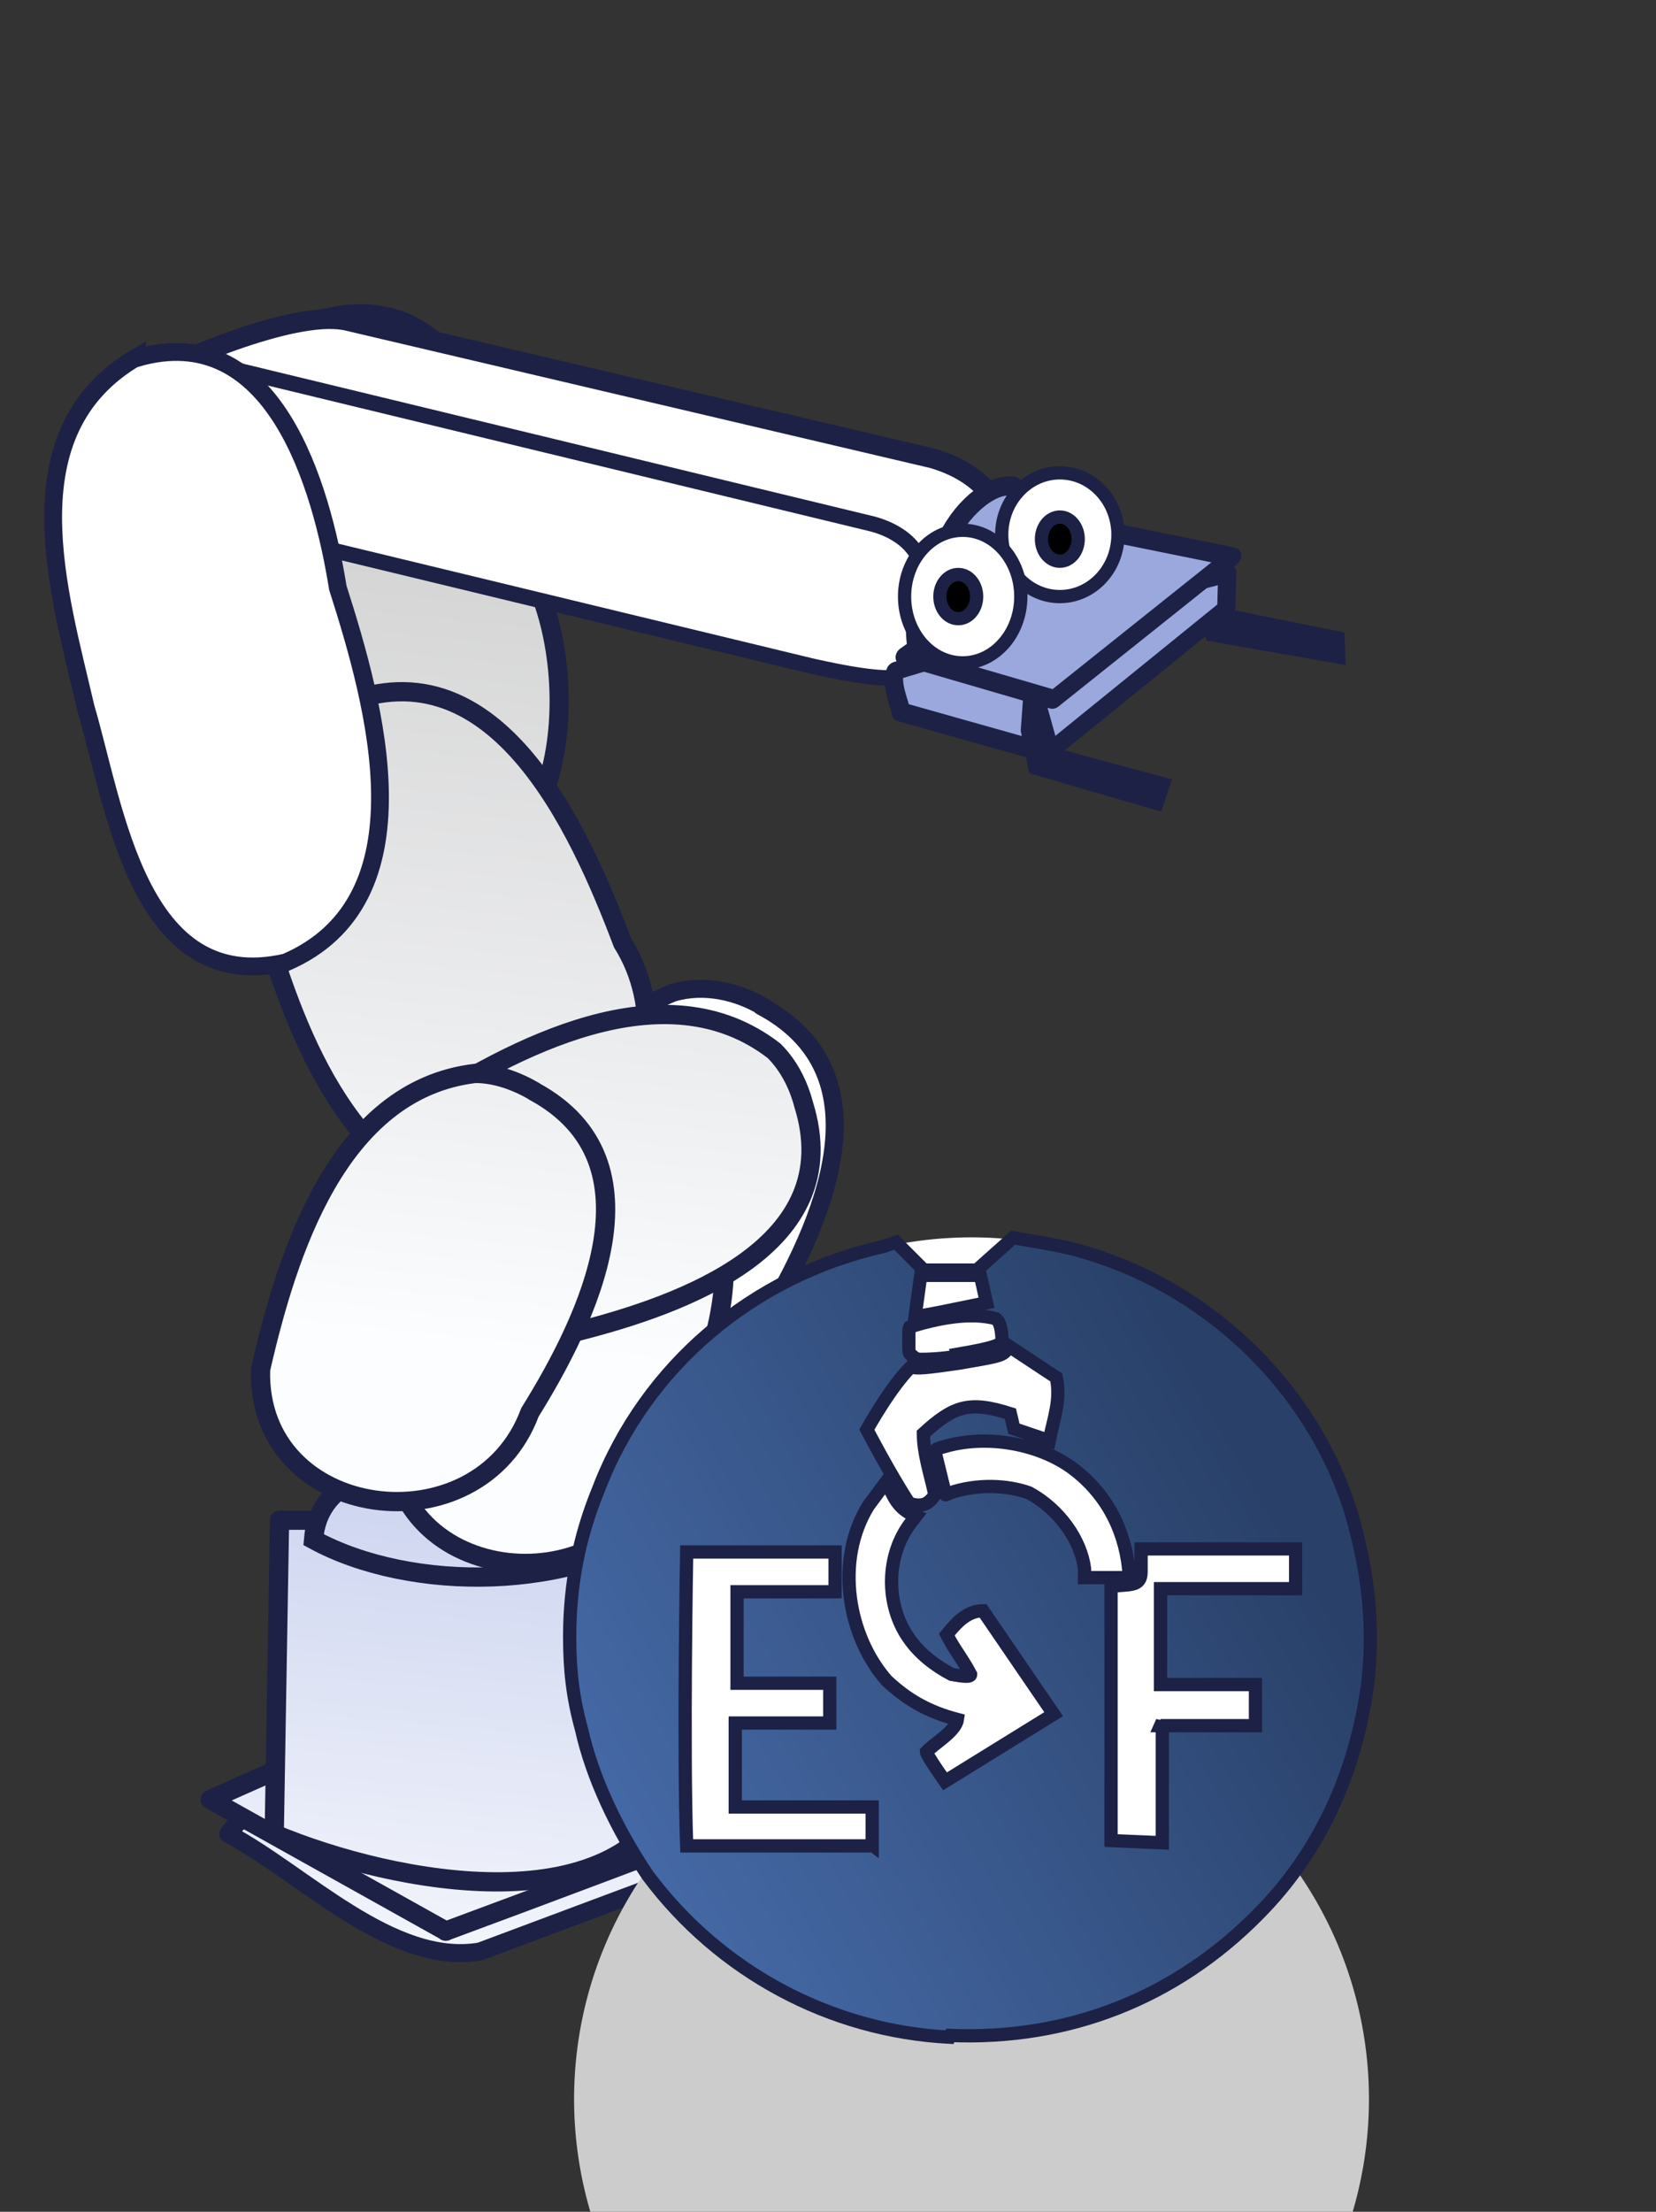 <svg
  xmlns:rdf="http://www.w3.org/1999/02/22-rdf-syntax-ns#"
  xmlns="http://www.w3.org/2000/svg"
  height="400.4"
  width="300"
  version="1.1"
  xmlns:cc="http://creativecommons.org/ns#"
  xmlns:xlink="http://www.w3.org/1999/xlink"
  xmlns:dc="http://purl.org/dc/elements/1.1/">
  <rect width="100%" height="100%" fill="#333333" stroke="none"/>
  <defs>
    <linearGradient id="a" y2="266" gradientUnits="userSpaceOnUse" y1="376" gradientTransform="matrix(.1 0 0 .1 47 -17)" x2="73" x1="-117">
      <stop stop-color="#4e76ba" offset="0"/>
      <stop stop-color="#294169" offset="1"/>
    </linearGradient>
    <linearGradient id="b" y2="266" gradientUnits="userSpaceOnUse" y1="376" gradientTransform="matrix(.8 0 0.2 .2 47 -17)" x2="63" x1="11">
      <stop stop-color="#fcfdff" offset="0"/>
      <stop stop-color="#c6c6c6" offset="1"/>
    </linearGradient>
    <linearGradient id="c" y2="326" gradientUnits="userSpaceOnUse" y1="456" gradientTransform="matrix(.8 0 0.2 .2 47 -17)" x2="63" x1="11">
      <stop stop-color="#fcfdff" offset="0"/>
      <stop stop-color="#9aa8de" offset="1"/>
    </linearGradient>
  </defs>
  <g transform='scale(8) translate(0 -15)'>


    <g stroke="#1d2145"  >

      <path stroke-width=".408" d="m17.3 37.8c2.97 1.64 1.14 5.25-.15 7.36-1.23 3-6.1 2.3-6.05-1.04.5-2.5 1.58-5.64 4.15-6.66.7-.2 1.45-.03 2.05.33z" fill="#fff"/>
      <g stroke-width=".436" fill="url(#c)">
        <path stroke-linejoin="round" d="m11.1 53.6c-1.7 1.14-5 1.56-5.93 2.9 1.7.9 3.7 3 5.7 2.66 2.14-.8 4.27-1.6 6.4-2.38-1.82-1.43-4.3-1.67-6.17-3.16z" stroke-width=".408"/>
        <path stroke-linejoin="round" d="m10.1 58.7l-5.34-2.98 6.3-2.8 6.17 3.1c-2.38.9-4.76 1.8-7.14 2.68z" />
        <path stroke-linejoin="round" d="m6.33 49.4l-.12 7.1c2.7 1.13 7.97 2.16 9.16-1.2-.1-1.96-.14-3.93-.14-5.9h-8.9z"/>
        <path d="m15.2 49.4c-2.16 1.63-5.9 1.64-8.1.44.2-2.53 4.88-1.63 6.86-1.2.4.23 1.03.3 1.24.76z"/>
      </g>
      <g>
        <path class='white' stroke-width=".436" d="m14.6 40.9c3.05 1.38 1.54 5.07.4 7.25-.94 3.2-6 2.9-6.16-.55.4-2.65 1.32-6.43 4.4-7 .47-.03.94.1 1.36.3z"/>
        <path class='white' stroke-width=".433" d="m7.37 22.2c3.36-.8 4.1 3.4 4.66 5.78 1.25 2.38.82 7.58-2.88 6.7-2.85-1.47-2.54-5.2-3.52-7.84-.3-1.67.05-3.83 1.74-4.64z"/>
        <g stroke-width=".436">
          <path class='white' d="m7.6 31c3.57-1.6 5.5 2.7 6.5 5.34 1.78 2.86-1.03 7.12-4.34 5.63-2.56-1.5-3.4-4.7-4.18-7.38-.22-1.48.63-3 2-3.58z"/>
          <path class='white' d="m18.2 40c1 3.2-2.76 4.53-5.13 5.13-3 1.42-6.16-2.56-3.7-4.97 2.25-1.45 5.68-3.3 8.16-1.38.33.33.55.76.67 1.22z"/>
          <path class='white' d="m12.1 39.7c2.95 1.6 1.2 5.17-.1 7.26-1.16 3.13-6.2 2.48-6.1-.97.6-2.62 1.75-6.33 4.86-6.7.47 0 .93.17 1.33.4z"/>
        </g>
      </g>
    </g>
    <circle cx='22' cy='62.5' r='9' class='shadow' fill='#cccccc' ></circle>
    <g transform='translate(-24, 42)'>
      <circle cx='46' cy='10' r='9' fill='#fff' class='ball' stroke-width='0.0' stroke='#f00'></circle>
      <path class='ball' fill='url(#a)' stroke='#1d2145' stroke-width='0.3'
        d="m45.5 19.1c-2.7-.14-5.2-1.48-6.83-3.66-.72-1.07-1.26-2.23-1.5-3.3-.2-.73-.27-1.34-.27-2.1 0-1.2.22-2.28.65-3.33 1.07-2.8 3.5-4.84 6.44-5.5l.3-.1.63.63h1.2l.82-.73s1.02.16 1.42.27c2.9.78 5.32 3.03 6.23 5.93.38 1.3.54 2.53.38 3.9-.27 2-1.08 3.8-2.47 5.2-1.87 1.9-4.3 2.86-6.98 2.75zm-1.75-4.35v-.86h-3.1v-1.9h2.14v-.9h-2.1v-2.07h2.22v-.9h-3.36s-.08 4.42 0 6.65h4.1l.06-.05zm6.53-2.7h2.15v-.93h-2.15v-2.17h3.06v-.9h-3.5v.52c0 .35-.27.27-.68.33v5.75l1.16.05v-2.74zm-2.42-.26l-1.6-2.34c-.36 0-.6.27-.82.54.16.32.35.54.54.9 0 .07-.2.04-.43 0-.38-.2-.73-.47-.97-.82-.53-.75-.53-1.88.06-2.63l.1-.13c-.26-.1-.43-.28-.53-.5l-.15-.27-.4.54c-.76 1.24-.46 2.95.42 3.95.46.43.92.7 1.6.88-.04.27-.52.54-.7.73 0 .08.42.67.42.67zm1.7-3.28c-.1-.95-.55-1.78-1.35-2.34-.8-.54-1.95-.7-2.84-.43-.2.05-.2.08-.2.1l.23.94c0 .06 0 .06.12 0 .6-.2 1.27-.18 1.78 0 .7.38 1.18 1.08 1.26 1.72v.2h1.07v-.18zm-4.4-1.73c-.1-.45-.25-.9-.25-1.34.68-.62 1.03-.75 1.97-.45l.08.34.8.27c.1-.5.27-.92.16-1.43l-1.06-.7-.08.1c-.1.12-.27.14-1.08.28-.7.1-.94.13-1.07.08-.45.43-1 1.42-1 1.42s.53 1.02.96 1.67c.32.1.45 0 .6-.22zm.55-3.14c.76-.13.92-.2.98-.27 0-.1 0-.43-.14-.53-.6-.16-1.34 0-1.93.18-.04 0-.04.07-.04.34s0 .27.08.32c.05.05.1.08.2.08.07 0 .44 0 .87-.08zm-.45-.94l1.08-.22-.14-.62h-1.35l-.13.94z"
        >
      </path>
    </g>

    <g stroke="#1d2145"  fill="#020103">
      <g class='robot'>
        <path stroke-linejoin="round" stroke-width=".45" d="m4.4 23.9v-.25l-.1.2-.14.72c-.2 1.2 3.06.8 4.18 1.16l11.7 3.57c1.28.35 2.55.7 2.75-.5l.12-.73c.15-.6 0-1.27-.4-1.78-.37-.5-.88-.77-1.4-.92l-13.2-3.1c-1.12-.3-3.72.82-4.84 1.38z" fill="#fff"/>
        <path stroke-linejoin="round" stroke-width=".35" d="m2.42 24.3v-.1c.4-.92 1.53-1.17 2.55-.92l14.8 3.58c.9.25 1.4.92 1 1.84v.1c-.4 1.02 1.02 2.04-2.4 1.27l-14.9-3.6c-1.03-.25-1.54-1.22-1.13-2.14z" fill="#fff"/>

        <g stroke-width=".43" fill="url(#c)">
          <path stroke-linejoin="round" d="m22.8 26c-.488.022-1.19.666-1.46 1.47-.440 1.06-.396 2.04.104 2.26l1.25.554 1.54-3.74-1.12-.438-.189-.114-.122.006z"/>
          <ellipse rx=".916" transform="rotate(22.1)" ry="2.02" cy="17.5" cx="32.2"/>

        </g>
        <g fill="#9aa8de" class="robot-head">
          <path d="m27.1 27.8.666 1.19 2.47.498.014.305-2.77-.484-.344-.84z" stroke-width=".427" style='z-index: -5;'/>
          <g stroke-linejoin="round" stroke-width="0.8" >
            <path transform="matrix(.516 -.058 -.014 .525 -249 -39)" d="m535 187-3.7 2.2-4.3.8c-.2.6.3 1.6.3 1.8l6.5 2.5 7.7-5.4v-1.5l-3.5.5-3-1z"/>
            <path transform="matrix(.516 -.058 -.014 .525 -249 -39)" d="m534 192-6.6-2.6 7.8-4.7 6.5 2z"/>
          </g>
          <path d="m23.4 30.7.4 1.43 2.45.66-.1.3-2.65-.77-.16-.8z" stroke-width=".449" style='z-index: -5000;'/>
          <g>
           <ellipse rx="1.316" ry="1.4" cy="27.1" cx="24" stroke-width='0.3' fill='white'/>
           <ellipse class='eye' rx=".416" ry="0.5" cy="27.2" cx="24" stroke-width='0.3' fill='black'/>
           <ellipse rx="1.316" ry="1.5" cy="28.5" cx="21.8" stroke-width='0.3' fill='white'/>
           <ellipse class='eye' rx=".416" ry="0.5" cy="28.5" cx="21.7" stroke-width='0.3' fill='black'/>
          </g>

        </g>
      </g>
      <path stroke-width=".403" d="m3.1 23.1c3.1-.9 4.18 2.9 4.55 5.2.84 2.63 2.1 7.07-1.18 8.48-3.33.76-3.86-3.5-4.53-5.77-.6-2.6-1.75-6.24 1.16-7.93z" fill="#fff"/>
    </g>


  </g>
<style>
.white {
  fill: url(#b);
}
.shadow {
  -webkit-transform-origin: 22px 59px;
  -moz-transform-origin: 22px 59px;
  animation:shadow 1s cubic-bezier(0.370, 0.690, 0.450, 0.855) infinite;
}

.ball {
  -webkit-transform-origin: center;
  -moz-transform-origin: 50% 10%;
  animation:ball 1s linear infinite;
}
.robot {
  -webkit-transform-origin: 9px 26px;
  -moz-transform-origin: 9px 26px;
  animation: robot 1s cubic-bezier(.17,-0.29,.7,1.4) infinite;
}

.robot-head {
  -moz-transform-origin: 4% 8%;
  animation: robot-head 1s cubic-bezier(.17,-0.29,.7,1.4) infinite;
}

.eye {
    -webkit-animation:eye 1s cubic-bezier(.17,-0.29,.7,1.4) infinite;
    -webkit-transform-origin: center;
}
@-webkit-keyframes eye { 50% { -webkit-transform:  translate(0, 0.02em)}}
@-webkit-keyframes robot { 50% { -webkit-transform:  rotate(6deg)} 100% { -webkit-transform: rotate(0); } }
@-webkit-keyframes ball { 50% { -webkit-transform:  translate(0, -13px) }}
@-webkit-keyframes shadow {0% {-webkit-transform:  scale(0.8, 0.2) } 50% { -webkit-transform: scale(.1, 0.02) } 100% {-webkit-transform:  scale(0.8, 0.2) } }
@-moz-keyframes robot { 50% { -moz-transform:  rotate(4deg)} 100% { -moz-transform: rotate(0); } }
@-moz-keyframes robot-head { 50% { -moz-transform:  rotate(4deg)} 100% { -moz-transform: rotate(0); } }
@-moz-keyframes ball { 50% { -moz-transform:  translate(0, -13px) } }
@-moz-keyframes eye {}
@-moz-keyframes shadow {0% {-moz-transform:  scale(0.8, 0.2) } 50% { -moz-transform: scale(.1, 0.02) } 100% {-moz-transform:  scale(0.8, 0.2) } }

</style>
</svg>
